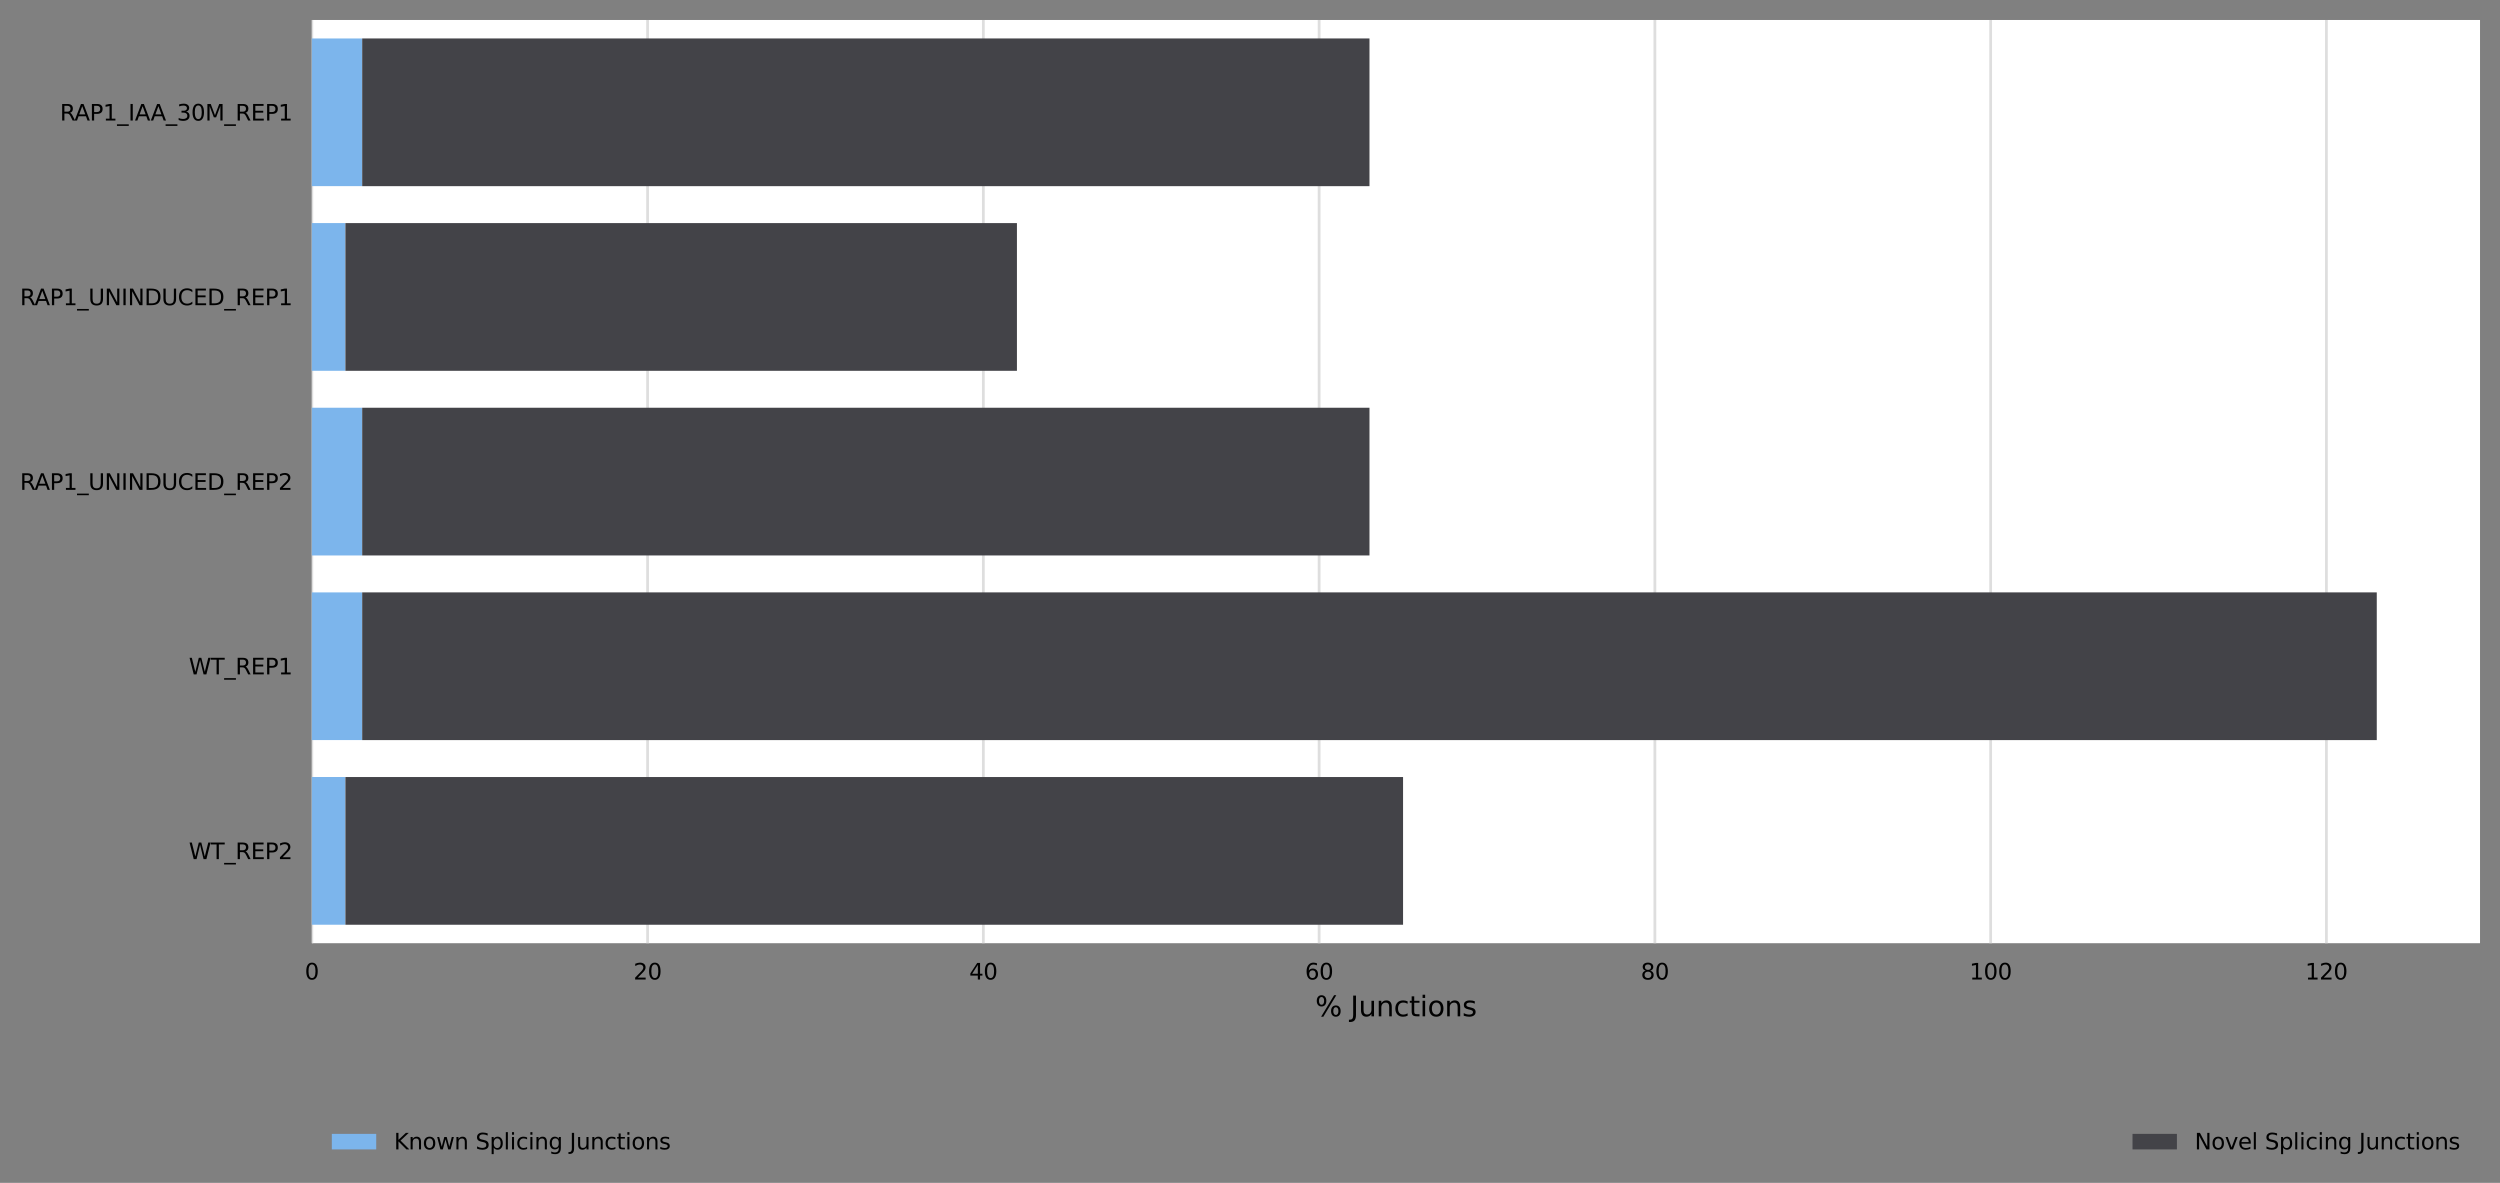<?xml version="1.0" encoding="utf-8" standalone="no"?>
<!DOCTYPE svg PUBLIC "-//W3C//DTD SVG 1.1//EN"
  "http://www.w3.org/Graphics/SVG/1.1/DTD/svg11.dtd">
<svg xmlns:xlink="http://www.w3.org/1999/xlink" width="900.754pt" height="426.2pt" viewBox="0 0 900.754 426.2" xmlns="http://www.w3.org/2000/svg" version="1.1">
 <rect x="0" y="0" width="900.754" height="426.2" fill="#808080" stroke="none"/>
 <defs>
  <style type="text/css">*{stroke-linejoin: round; stroke-linecap: butt}</style>
 </defs>
 <g id="figure_1">
  <g id="axes_1">
   <g id="patch_1">
    <path d="M 112.354 339.84 
L 893.554 339.84 
L 893.554 7.2 
L 112.354 7.2 
z
" style="fill: #ffffff"/>
   </g>
   <g id="matplotlib.axis_1">
    <g id="xtick_1">
     <g id="line2d_1">
      <path d="M 112.354 339.84 
L 112.354 7.2 
" clip-path="url(#pff847ef919)" style="fill: none; stroke: #dedede; stroke-linecap: square"/>
     </g>
     <g id="text_1">
      <!-- 0 -->
      <g transform="translate(109.809 352.919)scale(0.08 -0.08)">
       <defs>
        <path id="DejaVuSans-30" d="M 2034 4250 
Q 1547 4250 1301 3770 
Q 1056 3291 1056 2328 
Q 1056 1369 1301 889 
Q 1547 409 2034 409 
Q 2525 409 2770 889 
Q 3016 1369 3016 2328 
Q 3016 3291 2770 3770 
Q 2525 4250 2034 4250 
z
M 2034 4750 
Q 2819 4750 3233 4129 
Q 3647 3509 3647 2328 
Q 3647 1150 3233 529 
Q 2819 -91 2034 -91 
Q 1250 -91 836 529 
Q 422 1150 422 2328 
Q 422 3509 836 4129 
Q 1250 4750 2034 4750 
z
" transform="scale(0.016)"/>
       </defs>
       <use xlink:href="#DejaVuSans-30"/>
      </g>
     </g>
    </g>
    <g id="xtick_2">
     <g id="line2d_2">
      <path d="M 233.329 339.84 
L 233.329 7.2 
" clip-path="url(#pff847ef919)" style="fill: none; stroke: #dedede; stroke-linecap: square"/>
     </g>
     <g id="text_2">
      <!-- 20 -->
      <g transform="translate(228.239 352.919)scale(0.08 -0.08)">
       <defs>
        <path id="DejaVuSans-32" d="M 1228 531 
L 3431 531 
L 3431 0 
L 469 0 
L 469 531 
Q 828 903 1448 1529 
Q 2069 2156 2228 2338 
Q 2531 2678 2651 2914 
Q 2772 3150 2772 3378 
Q 2772 3750 2511 3984 
Q 2250 4219 1831 4219 
Q 1534 4219 1204 4116 
Q 875 4013 500 3803 
L 500 4441 
Q 881 4594 1212 4672 
Q 1544 4750 1819 4750 
Q 2544 4750 2975 4387 
Q 3406 4025 3406 3419 
Q 3406 3131 3298 2873 
Q 3191 2616 2906 2266 
Q 2828 2175 2409 1742 
Q 1991 1309 1228 531 
z
" transform="scale(0.016)"/>
       </defs>
       <use xlink:href="#DejaVuSans-32"/>
       <use xlink:href="#DejaVuSans-30" x="63.623"/>
      </g>
     </g>
    </g>
    <g id="xtick_3">
     <g id="line2d_3">
      <path d="M 354.305 339.84 
L 354.305 7.2 
" clip-path="url(#pff847ef919)" style="fill: none; stroke: #dedede; stroke-linecap: square"/>
     </g>
     <g id="text_3">
      <!-- 40 -->
      <g transform="translate(349.215 352.919)scale(0.08 -0.08)">
       <defs>
        <path id="DejaVuSans-34" d="M 2419 4116 
L 825 1625 
L 2419 1625 
L 2419 4116 
z
M 2253 4666 
L 3047 4666 
L 3047 1625 
L 3713 1625 
L 3713 1100 
L 3047 1100 
L 3047 0 
L 2419 0 
L 2419 1100 
L 313 1100 
L 313 1709 
L 2253 4666 
z
" transform="scale(0.016)"/>
       </defs>
       <use xlink:href="#DejaVuSans-34"/>
       <use xlink:href="#DejaVuSans-30" x="63.623"/>
      </g>
     </g>
    </g>
    <g id="xtick_4">
     <g id="line2d_4">
      <path d="M 475.281 339.84 
L 475.281 7.2 
" clip-path="url(#pff847ef919)" style="fill: none; stroke: #dedede; stroke-linecap: square"/>
     </g>
     <g id="text_4">
      <!-- 60 -->
      <g transform="translate(470.191 352.919)scale(0.08 -0.08)">
       <defs>
        <path id="DejaVuSans-36" d="M 2113 2584 
Q 1688 2584 1439 2293 
Q 1191 2003 1191 1497 
Q 1191 994 1439 701 
Q 1688 409 2113 409 
Q 2538 409 2786 701 
Q 3034 994 3034 1497 
Q 3034 2003 2786 2293 
Q 2538 2584 2113 2584 
z
M 3366 4563 
L 3366 3988 
Q 3128 4100 2886 4159 
Q 2644 4219 2406 4219 
Q 1781 4219 1451 3797 
Q 1122 3375 1075 2522 
Q 1259 2794 1537 2939 
Q 1816 3084 2150 3084 
Q 2853 3084 3261 2657 
Q 3669 2231 3669 1497 
Q 3669 778 3244 343 
Q 2819 -91 2113 -91 
Q 1303 -91 875 529 
Q 447 1150 447 2328 
Q 447 3434 972 4092 
Q 1497 4750 2381 4750 
Q 2619 4750 2861 4703 
Q 3103 4656 3366 4563 
z
" transform="scale(0.016)"/>
       </defs>
       <use xlink:href="#DejaVuSans-36"/>
       <use xlink:href="#DejaVuSans-30" x="63.623"/>
      </g>
     </g>
    </g>
    <g id="xtick_5">
     <g id="line2d_5">
      <path d="M 596.256 339.84 
L 596.256 7.2 
" clip-path="url(#pff847ef919)" style="fill: none; stroke: #dedede; stroke-linecap: square"/>
     </g>
     <g id="text_5">
      <!-- 80 -->
      <g transform="translate(591.166 352.919)scale(0.08 -0.08)">
       <defs>
        <path id="DejaVuSans-38" d="M 2034 2216 
Q 1584 2216 1326 1975 
Q 1069 1734 1069 1313 
Q 1069 891 1326 650 
Q 1584 409 2034 409 
Q 2484 409 2743 651 
Q 3003 894 3003 1313 
Q 3003 1734 2745 1975 
Q 2488 2216 2034 2216 
z
M 1403 2484 
Q 997 2584 770 2862 
Q 544 3141 544 3541 
Q 544 4100 942 4425 
Q 1341 4750 2034 4750 
Q 2731 4750 3128 4425 
Q 3525 4100 3525 3541 
Q 3525 3141 3298 2862 
Q 3072 2584 2669 2484 
Q 3125 2378 3379 2068 
Q 3634 1759 3634 1313 
Q 3634 634 3220 271 
Q 2806 -91 2034 -91 
Q 1263 -91 848 271 
Q 434 634 434 1313 
Q 434 1759 690 2068 
Q 947 2378 1403 2484 
z
M 1172 3481 
Q 1172 3119 1398 2916 
Q 1625 2713 2034 2713 
Q 2441 2713 2670 2916 
Q 2900 3119 2900 3481 
Q 2900 3844 2670 4047 
Q 2441 4250 2034 4250 
Q 1625 4250 1398 4047 
Q 1172 3844 1172 3481 
z
" transform="scale(0.016)"/>
       </defs>
       <use xlink:href="#DejaVuSans-38"/>
       <use xlink:href="#DejaVuSans-30" x="63.623"/>
      </g>
     </g>
    </g>
    <g id="xtick_6">
     <g id="line2d_6">
      <path d="M 717.232 339.84 
L 717.232 7.2 
" clip-path="url(#pff847ef919)" style="fill: none; stroke: #dedede; stroke-linecap: square"/>
     </g>
     <g id="text_6">
      <!-- 100 -->
      <g transform="translate(709.597 352.919)scale(0.08 -0.08)">
       <defs>
        <path id="DejaVuSans-31" d="M 794 531 
L 1825 531 
L 1825 4091 
L 703 3866 
L 703 4441 
L 1819 4666 
L 2450 4666 
L 2450 531 
L 3481 531 
L 3481 0 
L 794 0 
L 794 531 
z
" transform="scale(0.016)"/>
       </defs>
       <use xlink:href="#DejaVuSans-31"/>
       <use xlink:href="#DejaVuSans-30" x="63.623"/>
       <use xlink:href="#DejaVuSans-30" x="127.246"/>
      </g>
     </g>
    </g>
    <g id="xtick_7">
     <g id="line2d_7">
      <path d="M 838.207 339.84 
L 838.207 7.2 
" clip-path="url(#pff847ef919)" style="fill: none; stroke: #dedede; stroke-linecap: square"/>
     </g>
     <g id="text_7">
      <!-- 120 -->
      <g transform="translate(830.572 352.919)scale(0.08 -0.08)">
       <use xlink:href="#DejaVuSans-31"/>
       <use xlink:href="#DejaVuSans-32" x="63.623"/>
       <use xlink:href="#DejaVuSans-30" x="127.246"/>
      </g>
     </g>
    </g>
    <g id="text_8">
     <!-- % Junctions -->
     <g transform="translate(473.87 366.181)scale(0.1 -0.1)">
      <defs>
       <path id="DejaVuSans-25" d="M 4653 2053 
Q 4381 2053 4226 1822 
Q 4072 1591 4072 1178 
Q 4072 772 4226 539 
Q 4381 306 4653 306 
Q 4919 306 5073 539 
Q 5228 772 5228 1178 
Q 5228 1588 5073 1820 
Q 4919 2053 4653 2053 
z
M 4653 2450 
Q 5147 2450 5437 2106 
Q 5728 1763 5728 1178 
Q 5728 594 5436 251 
Q 5144 -91 4653 -91 
Q 4153 -91 3862 251 
Q 3572 594 3572 1178 
Q 3572 1766 3864 2108 
Q 4156 2450 4653 2450 
z
M 1428 4353 
Q 1159 4353 1004 4120 
Q 850 3888 850 3481 
Q 850 3069 1003 2837 
Q 1156 2606 1428 2606 
Q 1700 2606 1854 2837 
Q 2009 3069 2009 3481 
Q 2009 3884 1853 4118 
Q 1697 4353 1428 4353 
z
M 4250 4750 
L 4750 4750 
L 1831 -91 
L 1331 -91 
L 4250 4750 
z
M 1428 4750 
Q 1922 4750 2215 4408 
Q 2509 4066 2509 3481 
Q 2509 2891 2217 2550 
Q 1925 2209 1428 2209 
Q 931 2209 642 2551 
Q 353 2894 353 3481 
Q 353 4063 643 4406 
Q 934 4750 1428 4750 
z
" transform="scale(0.016)"/>
       <path id="DejaVuSans-20" transform="scale(0.016)"/>
       <path id="DejaVuSans-4a" d="M 628 4666 
L 1259 4666 
L 1259 325 
Q 1259 -519 939 -900 
Q 619 -1281 -91 -1281 
L -331 -1281 
L -331 -750 
L -134 -750 
Q 284 -750 456 -515 
Q 628 -281 628 325 
L 628 4666 
z
" transform="scale(0.016)"/>
       <path id="DejaVuSans-75" d="M 544 1381 
L 544 3500 
L 1119 3500 
L 1119 1403 
Q 1119 906 1312 657 
Q 1506 409 1894 409 
Q 2359 409 2629 706 
Q 2900 1003 2900 1516 
L 2900 3500 
L 3475 3500 
L 3475 0 
L 2900 0 
L 2900 538 
Q 2691 219 2414 64 
Q 2138 -91 1772 -91 
Q 1169 -91 856 284 
Q 544 659 544 1381 
z
M 1991 3584 
L 1991 3584 
z
" transform="scale(0.016)"/>
       <path id="DejaVuSans-6e" d="M 3513 2113 
L 3513 0 
L 2938 0 
L 2938 2094 
Q 2938 2591 2744 2837 
Q 2550 3084 2163 3084 
Q 1697 3084 1428 2787 
Q 1159 2491 1159 1978 
L 1159 0 
L 581 0 
L 581 3500 
L 1159 3500 
L 1159 2956 
Q 1366 3272 1645 3428 
Q 1925 3584 2291 3584 
Q 2894 3584 3203 3211 
Q 3513 2838 3513 2113 
z
" transform="scale(0.016)"/>
       <path id="DejaVuSans-63" d="M 3122 3366 
L 3122 2828 
Q 2878 2963 2633 3030 
Q 2388 3097 2138 3097 
Q 1578 3097 1268 2742 
Q 959 2388 959 1747 
Q 959 1106 1268 751 
Q 1578 397 2138 397 
Q 2388 397 2633 464 
Q 2878 531 3122 666 
L 3122 134 
Q 2881 22 2623 -34 
Q 2366 -91 2075 -91 
Q 1284 -91 818 406 
Q 353 903 353 1747 
Q 353 2603 823 3093 
Q 1294 3584 2113 3584 
Q 2378 3584 2631 3529 
Q 2884 3475 3122 3366 
z
" transform="scale(0.016)"/>
       <path id="DejaVuSans-74" d="M 1172 4494 
L 1172 3500 
L 2356 3500 
L 2356 3053 
L 1172 3053 
L 1172 1153 
Q 1172 725 1289 603 
Q 1406 481 1766 481 
L 2356 481 
L 2356 0 
L 1766 0 
Q 1100 0 847 248 
Q 594 497 594 1153 
L 594 3053 
L 172 3053 
L 172 3500 
L 594 3500 
L 594 4494 
L 1172 4494 
z
" transform="scale(0.016)"/>
       <path id="DejaVuSans-69" d="M 603 3500 
L 1178 3500 
L 1178 0 
L 603 0 
L 603 3500 
z
M 603 4863 
L 1178 4863 
L 1178 4134 
L 603 4134 
L 603 4863 
z
" transform="scale(0.016)"/>
       <path id="DejaVuSans-6f" d="M 1959 3097 
Q 1497 3097 1228 2736 
Q 959 2375 959 1747 
Q 959 1119 1226 758 
Q 1494 397 1959 397 
Q 2419 397 2687 759 
Q 2956 1122 2956 1747 
Q 2956 2369 2687 2733 
Q 2419 3097 1959 3097 
z
M 1959 3584 
Q 2709 3584 3137 3096 
Q 3566 2609 3566 1747 
Q 3566 888 3137 398 
Q 2709 -91 1959 -91 
Q 1206 -91 779 398 
Q 353 888 353 1747 
Q 353 2609 779 3096 
Q 1206 3584 1959 3584 
z
" transform="scale(0.016)"/>
       <path id="DejaVuSans-73" d="M 2834 3397 
L 2834 2853 
Q 2591 2978 2328 3040 
Q 2066 3103 1784 3103 
Q 1356 3103 1142 2972 
Q 928 2841 928 2578 
Q 928 2378 1081 2264 
Q 1234 2150 1697 2047 
L 1894 2003 
Q 2506 1872 2764 1633 
Q 3022 1394 3022 966 
Q 3022 478 2636 193 
Q 2250 -91 1575 -91 
Q 1294 -91 989 -36 
Q 684 19 347 128 
L 347 722 
Q 666 556 975 473 
Q 1284 391 1588 391 
Q 1994 391 2212 530 
Q 2431 669 2431 922 
Q 2431 1156 2273 1281 
Q 2116 1406 1581 1522 
L 1381 1569 
Q 847 1681 609 1914 
Q 372 2147 372 2553 
Q 372 3047 722 3315 
Q 1072 3584 1716 3584 
Q 2034 3584 2315 3537 
Q 2597 3491 2834 3397 
z
" transform="scale(0.016)"/>
      </defs>
      <use xlink:href="#DejaVuSans-25"/>
      <use xlink:href="#DejaVuSans-20" x="95.02"/>
      <use xlink:href="#DejaVuSans-4a" x="126.807"/>
      <use xlink:href="#DejaVuSans-75" x="156.299"/>
      <use xlink:href="#DejaVuSans-6e" x="219.678"/>
      <use xlink:href="#DejaVuSans-63" x="283.057"/>
      <use xlink:href="#DejaVuSans-74" x="338.037"/>
      <use xlink:href="#DejaVuSans-69" x="377.246"/>
      <use xlink:href="#DejaVuSans-6f" x="405.029"/>
      <use xlink:href="#DejaVuSans-6e" x="466.211"/>
      <use xlink:href="#DejaVuSans-73" x="529.59"/>
     </g>
    </g>
   </g>
   <g id="matplotlib.axis_2">
    <g id="ytick_1">
     <g id="text_9">
      <!-- RAP1_IAA_30M_REP1 -->
      <g transform="translate(21.594 43.433)scale(0.08 -0.08)">
       <defs>
        <path id="DejaVuSans-52" d="M 2841 2188 
Q 3044 2119 3236 1894 
Q 3428 1669 3622 1275 
L 4263 0 
L 3584 0 
L 2988 1197 
Q 2756 1666 2539 1819 
Q 2322 1972 1947 1972 
L 1259 1972 
L 1259 0 
L 628 0 
L 628 4666 
L 2053 4666 
Q 2853 4666 3247 4331 
Q 3641 3997 3641 3322 
Q 3641 2881 3436 2590 
Q 3231 2300 2841 2188 
z
M 1259 4147 
L 1259 2491 
L 2053 2491 
Q 2509 2491 2742 2702 
Q 2975 2913 2975 3322 
Q 2975 3731 2742 3939 
Q 2509 4147 2053 4147 
L 1259 4147 
z
" transform="scale(0.016)"/>
        <path id="DejaVuSans-41" d="M 2188 4044 
L 1331 1722 
L 3047 1722 
L 2188 4044 
z
M 1831 4666 
L 2547 4666 
L 4325 0 
L 3669 0 
L 3244 1197 
L 1141 1197 
L 716 0 
L 50 0 
L 1831 4666 
z
" transform="scale(0.016)"/>
        <path id="DejaVuSans-50" d="M 1259 4147 
L 1259 2394 
L 2053 2394 
Q 2494 2394 2734 2622 
Q 2975 2850 2975 3272 
Q 2975 3691 2734 3919 
Q 2494 4147 2053 4147 
L 1259 4147 
z
M 628 4666 
L 2053 4666 
Q 2838 4666 3239 4311 
Q 3641 3956 3641 3272 
Q 3641 2581 3239 2228 
Q 2838 1875 2053 1875 
L 1259 1875 
L 1259 0 
L 628 0 
L 628 4666 
z
" transform="scale(0.016)"/>
        <path id="DejaVuSans-5f" d="M 3263 -1063 
L 3263 -1509 
L -63 -1509 
L -63 -1063 
L 3263 -1063 
z
" transform="scale(0.016)"/>
        <path id="DejaVuSans-49" d="M 628 4666 
L 1259 4666 
L 1259 0 
L 628 0 
L 628 4666 
z
" transform="scale(0.016)"/>
        <path id="DejaVuSans-33" d="M 2597 2516 
Q 3050 2419 3304 2112 
Q 3559 1806 3559 1356 
Q 3559 666 3084 287 
Q 2609 -91 1734 -91 
Q 1441 -91 1130 -33 
Q 819 25 488 141 
L 488 750 
Q 750 597 1062 519 
Q 1375 441 1716 441 
Q 2309 441 2620 675 
Q 2931 909 2931 1356 
Q 2931 1769 2642 2001 
Q 2353 2234 1838 2234 
L 1294 2234 
L 1294 2753 
L 1863 2753 
Q 2328 2753 2575 2939 
Q 2822 3125 2822 3475 
Q 2822 3834 2567 4026 
Q 2313 4219 1838 4219 
Q 1578 4219 1281 4162 
Q 984 4106 628 3988 
L 628 4550 
Q 988 4650 1302 4700 
Q 1616 4750 1894 4750 
Q 2613 4750 3031 4423 
Q 3450 4097 3450 3541 
Q 3450 3153 3228 2886 
Q 3006 2619 2597 2516 
z
" transform="scale(0.016)"/>
        <path id="DejaVuSans-4d" d="M 628 4666 
L 1569 4666 
L 2759 1491 
L 3956 4666 
L 4897 4666 
L 4897 0 
L 4281 0 
L 4281 4097 
L 3078 897 
L 2444 897 
L 1241 4097 
L 1241 0 
L 628 0 
L 628 4666 
z
" transform="scale(0.016)"/>
        <path id="DejaVuSans-45" d="M 628 4666 
L 3578 4666 
L 3578 4134 
L 1259 4134 
L 1259 2753 
L 3481 2753 
L 3481 2222 
L 1259 2222 
L 1259 531 
L 3634 531 
L 3634 0 
L 628 0 
L 628 4666 
z
" transform="scale(0.016)"/>
       </defs>
       <use xlink:href="#DejaVuSans-52"/>
       <use xlink:href="#DejaVuSans-41" x="65.482"/>
       <use xlink:href="#DejaVuSans-50" x="133.891"/>
       <use xlink:href="#DejaVuSans-31" x="194.193"/>
       <use xlink:href="#DejaVuSans-5f" x="257.816"/>
       <use xlink:href="#DejaVuSans-49" x="307.816"/>
       <use xlink:href="#DejaVuSans-41" x="337.309"/>
       <use xlink:href="#DejaVuSans-41" x="408.467"/>
       <use xlink:href="#DejaVuSans-5f" x="476.875"/>
       <use xlink:href="#DejaVuSans-33" x="526.875"/>
       <use xlink:href="#DejaVuSans-30" x="590.498"/>
       <use xlink:href="#DejaVuSans-4d" x="654.121"/>
       <use xlink:href="#DejaVuSans-5f" x="740.4"/>
       <use xlink:href="#DejaVuSans-52" x="790.4"/>
       <use xlink:href="#DejaVuSans-45" x="859.883"/>
       <use xlink:href="#DejaVuSans-50" x="923.066"/>
       <use xlink:href="#DejaVuSans-31" x="983.369"/>
      </g>
     </g>
    </g>
    <g id="ytick_2">
     <g id="text_10">
      <!-- RAP1_UNINDUCED_REP1 -->
      <g transform="translate(7.2 109.961)scale(0.08 -0.08)">
       <defs>
        <path id="DejaVuSans-55" d="M 556 4666 
L 1191 4666 
L 1191 1831 
Q 1191 1081 1462 751 
Q 1734 422 2344 422 
Q 2950 422 3222 751 
Q 3494 1081 3494 1831 
L 3494 4666 
L 4128 4666 
L 4128 1753 
Q 4128 841 3676 375 
Q 3225 -91 2344 -91 
Q 1459 -91 1007 375 
Q 556 841 556 1753 
L 556 4666 
z
" transform="scale(0.016)"/>
        <path id="DejaVuSans-4e" d="M 628 4666 
L 1478 4666 
L 3547 763 
L 3547 4666 
L 4159 4666 
L 4159 0 
L 3309 0 
L 1241 3903 
L 1241 0 
L 628 0 
L 628 4666 
z
" transform="scale(0.016)"/>
        <path id="DejaVuSans-44" d="M 1259 4147 
L 1259 519 
L 2022 519 
Q 2988 519 3436 956 
Q 3884 1394 3884 2338 
Q 3884 3275 3436 3711 
Q 2988 4147 2022 4147 
L 1259 4147 
z
M 628 4666 
L 1925 4666 
Q 3281 4666 3915 4102 
Q 4550 3538 4550 2338 
Q 4550 1131 3912 565 
Q 3275 0 1925 0 
L 628 0 
L 628 4666 
z
" transform="scale(0.016)"/>
        <path id="DejaVuSans-43" d="M 4122 4306 
L 4122 3641 
Q 3803 3938 3442 4084 
Q 3081 4231 2675 4231 
Q 1875 4231 1450 3742 
Q 1025 3253 1025 2328 
Q 1025 1406 1450 917 
Q 1875 428 2675 428 
Q 3081 428 3442 575 
Q 3803 722 4122 1019 
L 4122 359 
Q 3791 134 3420 21 
Q 3050 -91 2638 -91 
Q 1578 -91 968 557 
Q 359 1206 359 2328 
Q 359 3453 968 4101 
Q 1578 4750 2638 4750 
Q 3056 4750 3426 4639 
Q 3797 4528 4122 4306 
z
" transform="scale(0.016)"/>
       </defs>
       <use xlink:href="#DejaVuSans-52"/>
       <use xlink:href="#DejaVuSans-41" x="65.482"/>
       <use xlink:href="#DejaVuSans-50" x="133.891"/>
       <use xlink:href="#DejaVuSans-31" x="194.193"/>
       <use xlink:href="#DejaVuSans-5f" x="257.816"/>
       <use xlink:href="#DejaVuSans-55" x="307.816"/>
       <use xlink:href="#DejaVuSans-4e" x="381.01"/>
       <use xlink:href="#DejaVuSans-49" x="455.814"/>
       <use xlink:href="#DejaVuSans-4e" x="485.307"/>
       <use xlink:href="#DejaVuSans-44" x="560.111"/>
       <use xlink:href="#DejaVuSans-55" x="637.113"/>
       <use xlink:href="#DejaVuSans-43" x="710.307"/>
       <use xlink:href="#DejaVuSans-45" x="780.131"/>
       <use xlink:href="#DejaVuSans-44" x="843.314"/>
       <use xlink:href="#DejaVuSans-5f" x="920.316"/>
       <use xlink:href="#DejaVuSans-52" x="970.316"/>
       <use xlink:href="#DejaVuSans-45" x="1039.799"/>
       <use xlink:href="#DejaVuSans-50" x="1102.982"/>
       <use xlink:href="#DejaVuSans-31" x="1163.285"/>
      </g>
     </g>
    </g>
    <g id="ytick_3">
     <g id="text_11">
      <!-- RAP1_UNINDUCED_REP2 -->
      <g transform="translate(7.2 176.489)scale(0.08 -0.08)">
       <use xlink:href="#DejaVuSans-52"/>
       <use xlink:href="#DejaVuSans-41" x="65.482"/>
       <use xlink:href="#DejaVuSans-50" x="133.891"/>
       <use xlink:href="#DejaVuSans-31" x="194.193"/>
       <use xlink:href="#DejaVuSans-5f" x="257.816"/>
       <use xlink:href="#DejaVuSans-55" x="307.816"/>
       <use xlink:href="#DejaVuSans-4e" x="381.01"/>
       <use xlink:href="#DejaVuSans-49" x="455.814"/>
       <use xlink:href="#DejaVuSans-4e" x="485.307"/>
       <use xlink:href="#DejaVuSans-44" x="560.111"/>
       <use xlink:href="#DejaVuSans-55" x="637.113"/>
       <use xlink:href="#DejaVuSans-43" x="710.307"/>
       <use xlink:href="#DejaVuSans-45" x="780.131"/>
       <use xlink:href="#DejaVuSans-44" x="843.314"/>
       <use xlink:href="#DejaVuSans-5f" x="920.316"/>
       <use xlink:href="#DejaVuSans-52" x="970.316"/>
       <use xlink:href="#DejaVuSans-45" x="1039.799"/>
       <use xlink:href="#DejaVuSans-50" x="1102.982"/>
       <use xlink:href="#DejaVuSans-32" x="1163.285"/>
      </g>
     </g>
    </g>
    <g id="ytick_4">
     <g id="text_12">
      <!-- WT_REP1 -->
      <g transform="translate(68.03 242.976)scale(0.08 -0.08)">
       <defs>
        <path id="DejaVuSans-57" d="M 213 4666 
L 850 4666 
L 1831 722 
L 2809 4666 
L 3519 4666 
L 4500 722 
L 5478 4666 
L 6119 4666 
L 4947 0 
L 4153 0 
L 3169 4050 
L 2175 0 
L 1381 0 
L 213 4666 
z
" transform="scale(0.016)"/>
        <path id="DejaVuSans-54" d="M -19 4666 
L 3928 4666 
L 3928 4134 
L 2272 4134 
L 2272 0 
L 1638 0 
L 1638 4134 
L -19 4134 
L -19 4666 
z
" transform="scale(0.016)"/>
       </defs>
       <use xlink:href="#DejaVuSans-57"/>
       <use xlink:href="#DejaVuSans-54" x="98.877"/>
       <use xlink:href="#DejaVuSans-5f" x="159.961"/>
       <use xlink:href="#DejaVuSans-52" x="209.961"/>
       <use xlink:href="#DejaVuSans-45" x="279.443"/>
       <use xlink:href="#DejaVuSans-50" x="342.627"/>
       <use xlink:href="#DejaVuSans-31" x="402.93"/>
      </g>
     </g>
    </g>
    <g id="ytick_5">
     <g id="text_13">
      <!-- WT_REP2 -->
      <g transform="translate(68.03 309.545)scale(0.08 -0.08)">
       <use xlink:href="#DejaVuSans-57"/>
       <use xlink:href="#DejaVuSans-54" x="98.877"/>
       <use xlink:href="#DejaVuSans-5f" x="159.961"/>
       <use xlink:href="#DejaVuSans-52" x="209.961"/>
       <use xlink:href="#DejaVuSans-45" x="279.443"/>
       <use xlink:href="#DejaVuSans-50" x="342.627"/>
       <use xlink:href="#DejaVuSans-32" x="402.93"/>
      </g>
     </g>
    </g>
   </g>
   <g id="patch_2">
    <path d="M 112.354 13.853 
L 130.5 13.853 
L 130.5 67.075 
L 112.354 67.075 
z
" clip-path="url(#pff847ef919)" style="fill: #7cb5ec"/>
   </g>
   <g id="patch_3">
    <path d="M 112.354 80.381 
L 124.451 80.381 
L 124.451 133.603 
L 112.354 133.603 
z
" clip-path="url(#pff847ef919)" style="fill: #7cb5ec"/>
   </g>
   <g id="patch_4">
    <path d="M 112.354 146.909 
L 130.5 146.909 
L 130.5 200.131 
L 112.354 200.131 
z
" clip-path="url(#pff847ef919)" style="fill: #7cb5ec"/>
   </g>
   <g id="patch_5">
    <path d="M 112.354 213.437 
L 130.5 213.437 
L 130.5 266.659 
L 112.354 266.659 
z
" clip-path="url(#pff847ef919)" style="fill: #7cb5ec"/>
   </g>
   <g id="patch_6">
    <path d="M 112.354 279.965 
L 124.451 279.965 
L 124.451 333.187 
L 112.354 333.187 
z
" clip-path="url(#pff847ef919)" style="fill: #7cb5ec"/>
   </g>
   <g id="patch_7">
    <path d="M 130.5 13.853 
L 493.427 13.853 
L 493.427 67.075 
L 130.5 67.075 
z
" clip-path="url(#pff847ef919)" style="fill: #434348"/>
   </g>
   <g id="patch_8">
    <path d="M 124.451 80.381 
L 366.403 80.381 
L 366.403 133.603 
L 124.451 133.603 
z
" clip-path="url(#pff847ef919)" style="fill: #434348"/>
   </g>
   <g id="patch_9">
    <path d="M 130.5 146.909 
L 493.427 146.909 
L 493.427 200.131 
L 130.5 200.131 
z
" clip-path="url(#pff847ef919)" style="fill: #434348"/>
   </g>
   <g id="patch_10">
    <path d="M 130.5 213.437 
L 856.354 213.437 
L 856.354 266.659 
L 130.5 266.659 
z
" clip-path="url(#pff847ef919)" style="fill: #434348"/>
   </g>
   <g id="patch_11">
    <path d="M 124.451 279.965 
L 505.524 279.965 
L 505.524 333.187 
L 124.451 333.187 
z
" clip-path="url(#pff847ef919)" style="fill: #434348"/>
   </g>
   <g id="text_14">
    <!-- RSeQC: Splicing Junctions -->
    <g transform="translate(399.967 -20.52)scale(0.16 -0.16)">
     <defs>
      <path id="DejaVuSans-53" d="M 3425 4513 
L 3425 3897 
Q 3066 4069 2747 4153 
Q 2428 4238 2131 4238 
Q 1616 4238 1336 4038 
Q 1056 3838 1056 3469 
Q 1056 3159 1242 3001 
Q 1428 2844 1947 2747 
L 2328 2669 
Q 3034 2534 3370 2195 
Q 3706 1856 3706 1288 
Q 3706 609 3251 259 
Q 2797 -91 1919 -91 
Q 1588 -91 1214 -16 
Q 841 59 441 206 
L 441 856 
Q 825 641 1194 531 
Q 1563 422 1919 422 
Q 2459 422 2753 634 
Q 3047 847 3047 1241 
Q 3047 1584 2836 1778 
Q 2625 1972 2144 2069 
L 1759 2144 
Q 1053 2284 737 2584 
Q 422 2884 422 3419 
Q 422 4038 858 4394 
Q 1294 4750 2059 4750 
Q 2388 4750 2728 4690 
Q 3069 4631 3425 4513 
z
" transform="scale(0.016)"/>
      <path id="DejaVuSans-65" d="M 3597 1894 
L 3597 1613 
L 953 1613 
Q 991 1019 1311 708 
Q 1631 397 2203 397 
Q 2534 397 2845 478 
Q 3156 559 3463 722 
L 3463 178 
Q 3153 47 2828 -22 
Q 2503 -91 2169 -91 
Q 1331 -91 842 396 
Q 353 884 353 1716 
Q 353 2575 817 3079 
Q 1281 3584 2069 3584 
Q 2775 3584 3186 3129 
Q 3597 2675 3597 1894 
z
M 3022 2063 
Q 3016 2534 2758 2815 
Q 2500 3097 2075 3097 
Q 1594 3097 1305 2825 
Q 1016 2553 972 2059 
L 3022 2063 
z
" transform="scale(0.016)"/>
      <path id="DejaVuSans-51" d="M 2522 4238 
Q 1834 4238 1429 3725 
Q 1025 3213 1025 2328 
Q 1025 1447 1429 934 
Q 1834 422 2522 422 
Q 3209 422 3611 934 
Q 4013 1447 4013 2328 
Q 4013 3213 3611 3725 
Q 3209 4238 2522 4238 
z
M 3406 84 
L 4238 -825 
L 3475 -825 
L 2784 -78 
Q 2681 -84 2626 -87 
Q 2572 -91 2522 -91 
Q 1538 -91 948 567 
Q 359 1225 359 2328 
Q 359 3434 948 4092 
Q 1538 4750 2522 4750 
Q 3503 4750 4090 4092 
Q 4678 3434 4678 2328 
Q 4678 1516 4351 937 
Q 4025 359 3406 84 
z
" transform="scale(0.016)"/>
      <path id="DejaVuSans-3a" d="M 750 794 
L 1409 794 
L 1409 0 
L 750 0 
L 750 794 
z
M 750 3309 
L 1409 3309 
L 1409 2516 
L 750 2516 
L 750 3309 
z
" transform="scale(0.016)"/>
      <path id="DejaVuSans-70" d="M 1159 525 
L 1159 -1331 
L 581 -1331 
L 581 3500 
L 1159 3500 
L 1159 2969 
Q 1341 3281 1617 3432 
Q 1894 3584 2278 3584 
Q 2916 3584 3314 3078 
Q 3713 2572 3713 1747 
Q 3713 922 3314 415 
Q 2916 -91 2278 -91 
Q 1894 -91 1617 61 
Q 1341 213 1159 525 
z
M 3116 1747 
Q 3116 2381 2855 2742 
Q 2594 3103 2138 3103 
Q 1681 3103 1420 2742 
Q 1159 2381 1159 1747 
Q 1159 1113 1420 752 
Q 1681 391 2138 391 
Q 2594 391 2855 752 
Q 3116 1113 3116 1747 
z
" transform="scale(0.016)"/>
      <path id="DejaVuSans-6c" d="M 603 4863 
L 1178 4863 
L 1178 0 
L 603 0 
L 603 4863 
z
" transform="scale(0.016)"/>
      <path id="DejaVuSans-67" d="M 2906 1791 
Q 2906 2416 2648 2759 
Q 2391 3103 1925 3103 
Q 1463 3103 1205 2759 
Q 947 2416 947 1791 
Q 947 1169 1205 825 
Q 1463 481 1925 481 
Q 2391 481 2648 825 
Q 2906 1169 2906 1791 
z
M 3481 434 
Q 3481 -459 3084 -895 
Q 2688 -1331 1869 -1331 
Q 1566 -1331 1297 -1286 
Q 1028 -1241 775 -1147 
L 775 -588 
Q 1028 -725 1275 -790 
Q 1522 -856 1778 -856 
Q 2344 -856 2625 -561 
Q 2906 -266 2906 331 
L 2906 616 
Q 2728 306 2450 153 
Q 2172 0 1784 0 
Q 1141 0 747 490 
Q 353 981 353 1791 
Q 353 2603 747 3093 
Q 1141 3584 1784 3584 
Q 2172 3584 2450 3431 
Q 2728 3278 2906 2969 
L 2906 3500 
L 3481 3500 
L 3481 434 
z
" transform="scale(0.016)"/>
     </defs>
     <use xlink:href="#DejaVuSans-52"/>
     <use xlink:href="#DejaVuSans-53" x="69.482"/>
     <use xlink:href="#DejaVuSans-65" x="132.959"/>
     <use xlink:href="#DejaVuSans-51" x="194.482"/>
     <use xlink:href="#DejaVuSans-43" x="273.193"/>
     <use xlink:href="#DejaVuSans-3a" x="343.018"/>
     <use xlink:href="#DejaVuSans-20" x="376.709"/>
     <use xlink:href="#DejaVuSans-53" x="408.496"/>
     <use xlink:href="#DejaVuSans-70" x="471.973"/>
     <use xlink:href="#DejaVuSans-6c" x="535.449"/>
     <use xlink:href="#DejaVuSans-69" x="563.232"/>
     <use xlink:href="#DejaVuSans-63" x="591.016"/>
     <use xlink:href="#DejaVuSans-69" x="645.996"/>
     <use xlink:href="#DejaVuSans-6e" x="673.779"/>
     <use xlink:href="#DejaVuSans-67" x="737.158"/>
     <use xlink:href="#DejaVuSans-20" x="800.635"/>
     <use xlink:href="#DejaVuSans-4a" x="832.422"/>
     <use xlink:href="#DejaVuSans-75" x="861.914"/>
     <use xlink:href="#DejaVuSans-6e" x="925.293"/>
     <use xlink:href="#DejaVuSans-63" x="988.672"/>
     <use xlink:href="#DejaVuSans-74" x="1043.652"/>
     <use xlink:href="#DejaVuSans-69" x="1082.861"/>
     <use xlink:href="#DejaVuSans-6f" x="1110.645"/>
     <use xlink:href="#DejaVuSans-6e" x="1171.826"/>
     <use xlink:href="#DejaVuSans-73" x="1235.205"/>
    </g>
   </g>
   <g id="legend_1">
    <g id="patch_12">
     <path d="M 119.554 414.136 
L 135.554 414.136 
L 135.554 408.536 
L 119.554 408.536 
z
" style="fill: #7cb5ec"/>
    </g>
    <g id="text_15">
     <!-- Known Splicing Junctions -->
     <g transform="translate(141.954 414.136)scale(0.08 -0.08)">
      <defs>
       <path id="DejaVuSans-4b" d="M 628 4666 
L 1259 4666 
L 1259 2694 
L 3353 4666 
L 4166 4666 
L 1850 2491 
L 4331 0 
L 3500 0 
L 1259 2247 
L 1259 0 
L 628 0 
L 628 4666 
z
" transform="scale(0.016)"/>
       <path id="DejaVuSans-77" d="M 269 3500 
L 844 3500 
L 1563 769 
L 2278 3500 
L 2956 3500 
L 3675 769 
L 4391 3500 
L 4966 3500 
L 4050 0 
L 3372 0 
L 2619 2869 
L 1863 0 
L 1184 0 
L 269 3500 
z
" transform="scale(0.016)"/>
      </defs>
      <use xlink:href="#DejaVuSans-4b"/>
      <use xlink:href="#DejaVuSans-6e" x="65.576"/>
      <use xlink:href="#DejaVuSans-6f" x="128.955"/>
      <use xlink:href="#DejaVuSans-77" x="190.137"/>
      <use xlink:href="#DejaVuSans-6e" x="271.924"/>
      <use xlink:href="#DejaVuSans-20" x="335.303"/>
      <use xlink:href="#DejaVuSans-53" x="367.09"/>
      <use xlink:href="#DejaVuSans-70" x="430.566"/>
      <use xlink:href="#DejaVuSans-6c" x="494.043"/>
      <use xlink:href="#DejaVuSans-69" x="521.826"/>
      <use xlink:href="#DejaVuSans-63" x="549.609"/>
      <use xlink:href="#DejaVuSans-69" x="604.59"/>
      <use xlink:href="#DejaVuSans-6e" x="632.373"/>
      <use xlink:href="#DejaVuSans-67" x="695.752"/>
      <use xlink:href="#DejaVuSans-20" x="759.229"/>
      <use xlink:href="#DejaVuSans-4a" x="791.016"/>
      <use xlink:href="#DejaVuSans-75" x="820.508"/>
      <use xlink:href="#DejaVuSans-6e" x="883.887"/>
      <use xlink:href="#DejaVuSans-63" x="947.266"/>
      <use xlink:href="#DejaVuSans-74" x="1002.246"/>
      <use xlink:href="#DejaVuSans-69" x="1041.455"/>
      <use xlink:href="#DejaVuSans-6f" x="1069.238"/>
      <use xlink:href="#DejaVuSans-6e" x="1130.42"/>
      <use xlink:href="#DejaVuSans-73" x="1193.799"/>
     </g>
    </g>
    <g id="patch_13">
     <path d="M 768.346 414.136 
L 784.346 414.136 
L 784.346 408.536 
L 768.346 408.536 
z
" style="fill: #434348"/>
    </g>
    <g id="text_16">
     <!-- Novel Splicing Junctions -->
     <g transform="translate(790.746 414.136)scale(0.08 -0.08)">
      <defs>
       <path id="DejaVuSans-76" d="M 191 3500 
L 800 3500 
L 1894 563 
L 2988 3500 
L 3597 3500 
L 2284 0 
L 1503 0 
L 191 3500 
z
" transform="scale(0.016)"/>
      </defs>
      <use xlink:href="#DejaVuSans-4e"/>
      <use xlink:href="#DejaVuSans-6f" x="74.805"/>
      <use xlink:href="#DejaVuSans-76" x="135.986"/>
      <use xlink:href="#DejaVuSans-65" x="195.166"/>
      <use xlink:href="#DejaVuSans-6c" x="256.689"/>
      <use xlink:href="#DejaVuSans-20" x="284.473"/>
      <use xlink:href="#DejaVuSans-53" x="316.26"/>
      <use xlink:href="#DejaVuSans-70" x="379.736"/>
      <use xlink:href="#DejaVuSans-6c" x="443.213"/>
      <use xlink:href="#DejaVuSans-69" x="470.996"/>
      <use xlink:href="#DejaVuSans-63" x="498.779"/>
      <use xlink:href="#DejaVuSans-69" x="553.76"/>
      <use xlink:href="#DejaVuSans-6e" x="581.543"/>
      <use xlink:href="#DejaVuSans-67" x="644.922"/>
      <use xlink:href="#DejaVuSans-20" x="708.398"/>
      <use xlink:href="#DejaVuSans-4a" x="740.186"/>
      <use xlink:href="#DejaVuSans-75" x="769.678"/>
      <use xlink:href="#DejaVuSans-6e" x="833.057"/>
      <use xlink:href="#DejaVuSans-63" x="896.436"/>
      <use xlink:href="#DejaVuSans-74" x="951.416"/>
      <use xlink:href="#DejaVuSans-69" x="990.625"/>
      <use xlink:href="#DejaVuSans-6f" x="1018.408"/>
      <use xlink:href="#DejaVuSans-6e" x="1079.59"/>
      <use xlink:href="#DejaVuSans-73" x="1142.969"/>
     </g>
    </g>
   </g>
  </g>
 </g>
 <defs>
  <clipPath id="pff847ef919">
   <rect x="112.354" y="7.2" width="781.2" height="332.64"/>
  </clipPath>
 </defs>
</svg>
